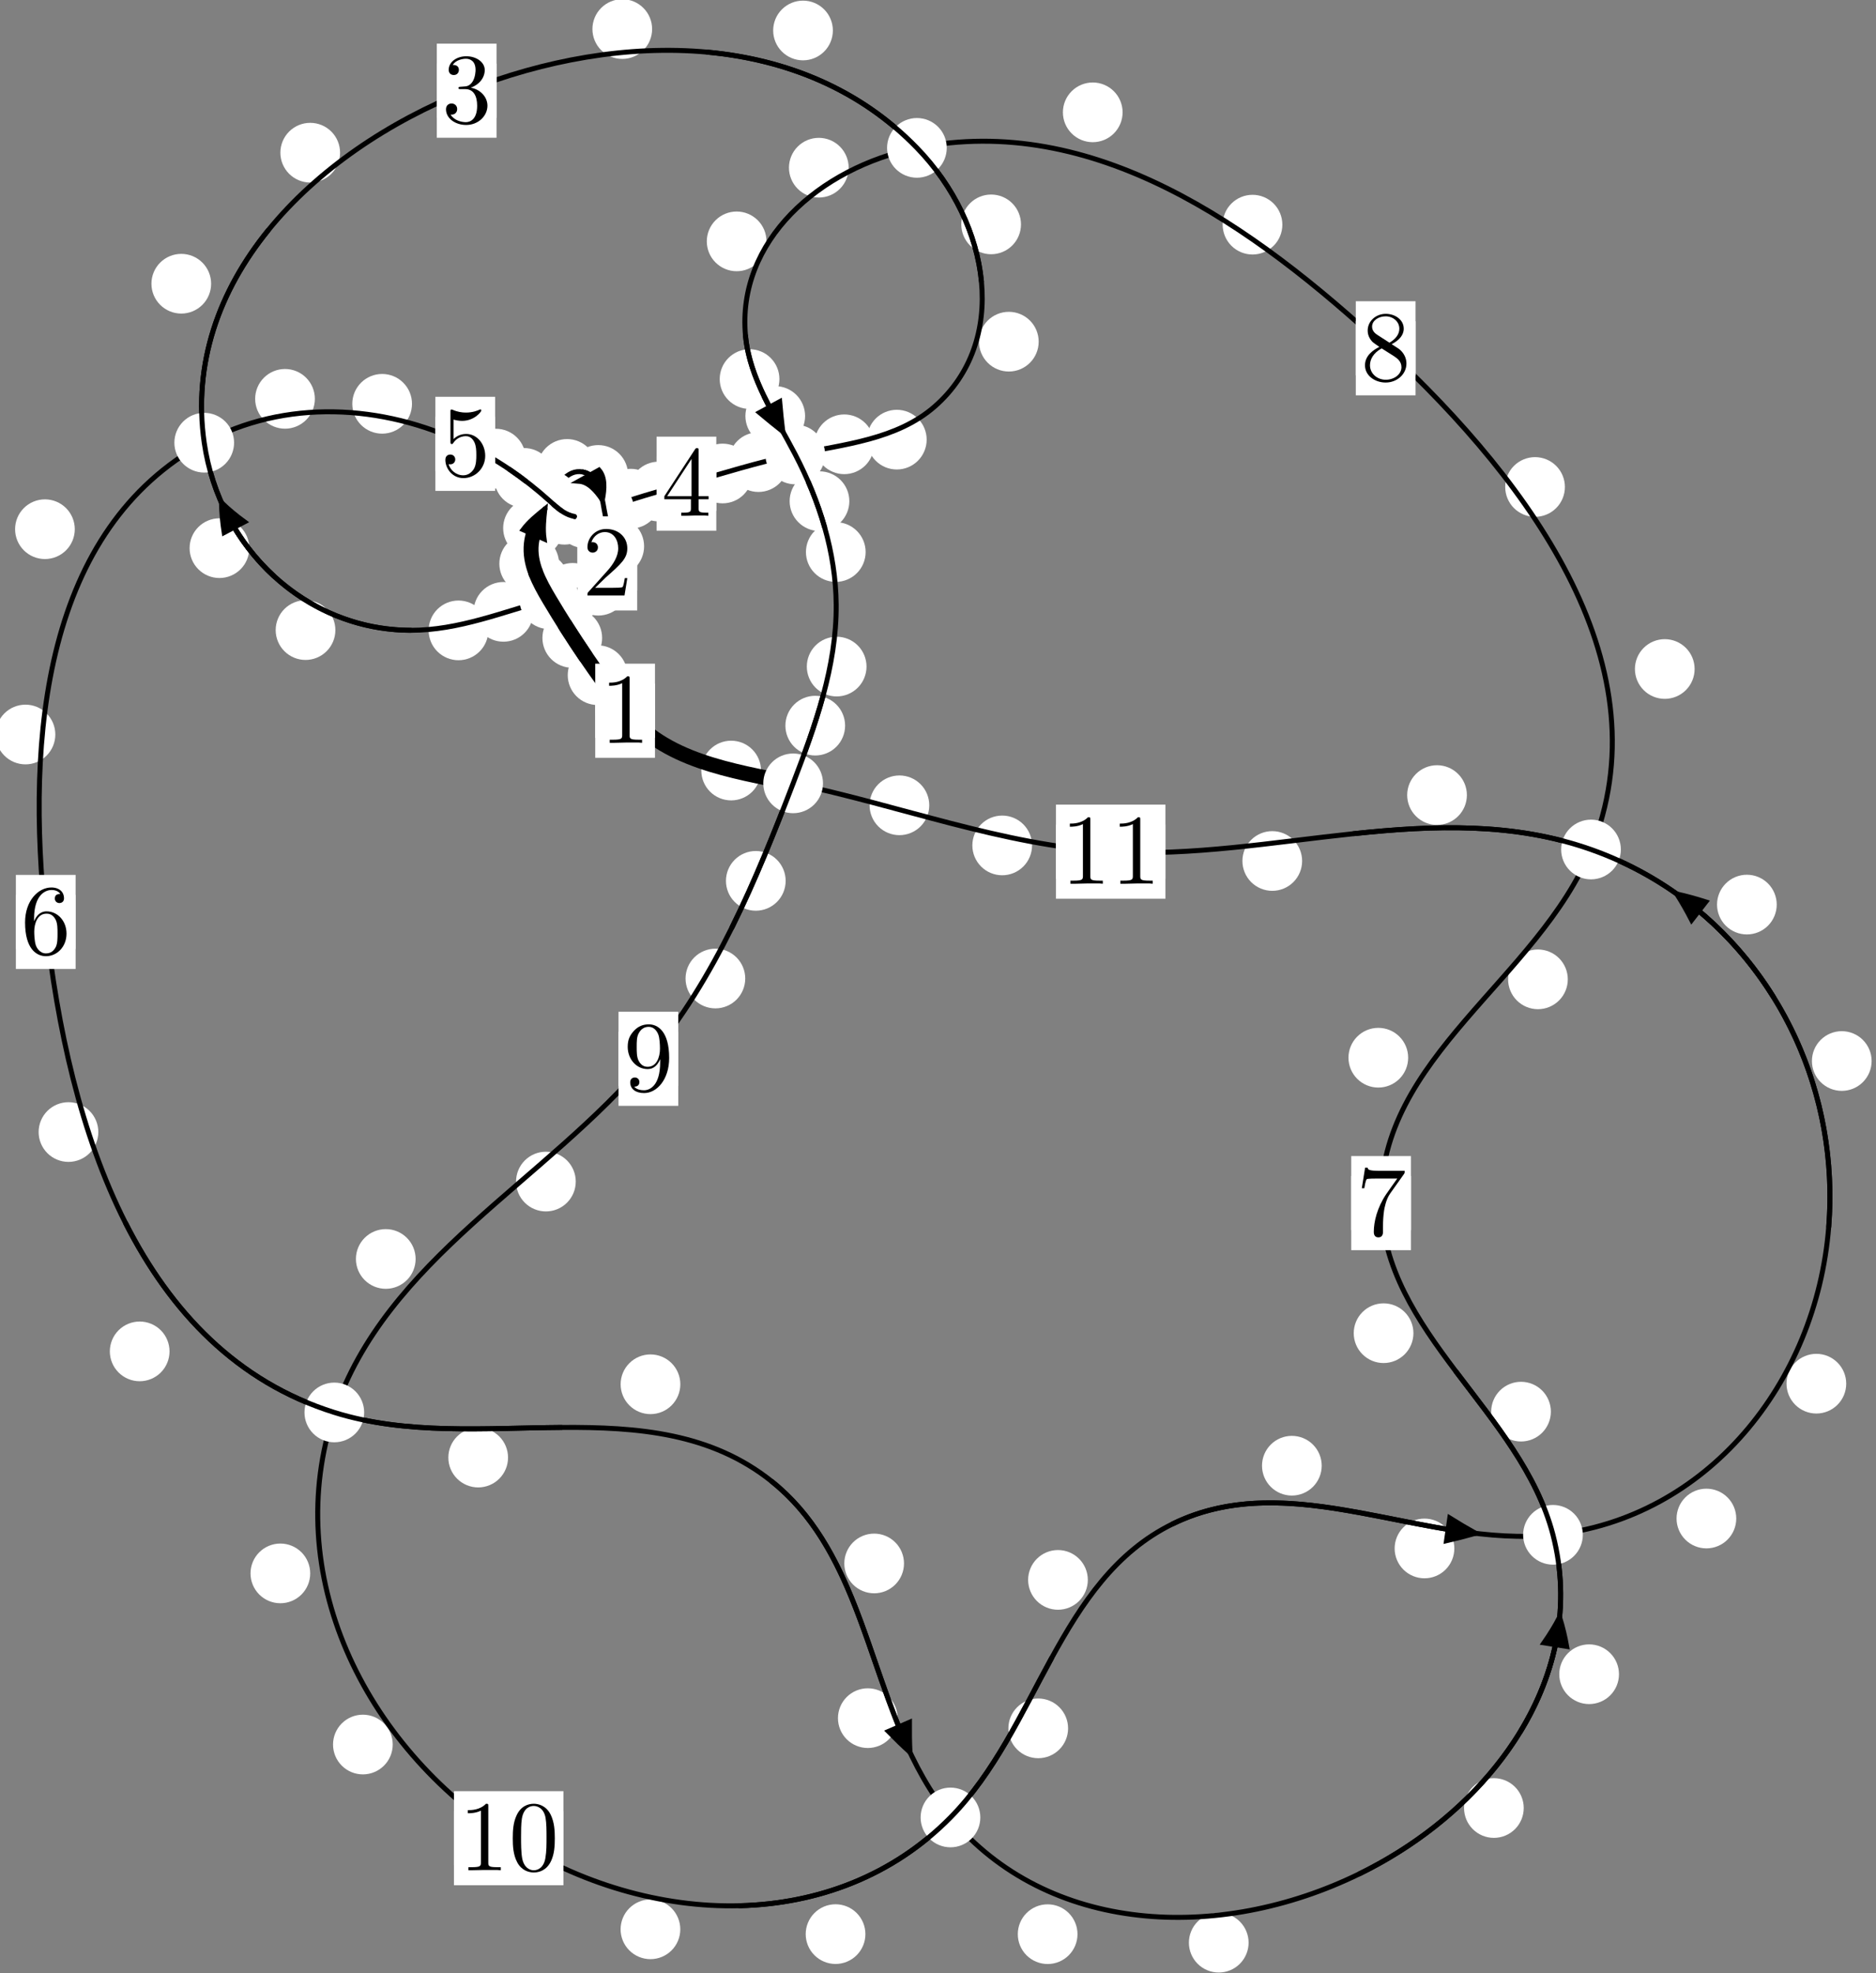 <?xml version="1.0"?>
<!-- Created by MetaPost 1.999 on 2021.07.06:0005 -->
<svg version="1.1" xmlns="http://www.w3.org/2000/svg" xmlns:xlink="http://www.w3.org/1999/xlink" width="187.842" height="197.567" viewBox="0 0 187.842 197.567">
<rect x="0" y="0" width="187.842" height="197.567" fill="#808080" stroke="none"/>
<!-- Original BoundingBox: -55.438110 -137.487930 132.403885 60.078598 -->
  <defs>
    <g transform="scale(0.01,0.01)" id="GLYPHcmr10_48">
      <path style="fill-rule: evenodd;" d="M460 -320C460 -400,455 -480,420 -554C374 -650,292 -666,250 -666C190 -666,117 -640,76 -547C44 -478,39 -400,39 -320C39 -245,43 -155,84 -79C127 2,200 22,249 22C303 22,379 1,423 -94C455 -163,460 -241,460 -320M249 -0C210 -0,151 -25,133 -121C122 -181,122 -273,122 -332C122 -396,122 -462,130 -516C149 -635,224 -644,249 -644C282 -644,348 -626,367 -527C377 -471,377 -395,377 -332C377 -257,377 -189,366 -125C351 -30,294 -0,249 -0"></path>
    </g>
    <g transform="scale(0.01,0.01)" id="GLYPHcmr10_49">
      <path style="fill-rule: evenodd;" d="M294 -640C294 -664,294 -666,271 -666C209 -602,121 -602,89 -602L89 -571C109 -571,168 -571,220 -597L220 -79C220 -43,217 -31,127 -31L95 -31L95 -0L257 -0L130 -3L217 -3L257 -3L297 -3L384 -3L419 -0L419 -31L387 -31C297 -31,294 -42,294 -79"></path>
    </g>
    <g transform="scale(0.01,0.01)" id="GLYPHcmr10_50">
      <path style="fill-rule: evenodd;" d="M127 -77L233 -180C389 -318,449 -372,449 -472C449 -586,359 -666,237 -666C124 -666,50 -574,50 -485C50 -429,100 -429,103 -429C120 -429,155 -441,155 -482C155 -508,137 -534,102 -534C94 -534,92 -534,89 -533C112 -598,166 -635,224 -635C315 -635,358 -554,358 -472C358 -392,308 -313,253 -251L61 -37C50 -26,50 -24,50 -0L421 -0L449 -174L424 -174C419 -144,412 -100,402 -85C395 -77,329 -77,307 -77"></path>
    </g>
    <g transform="scale(0.01,0.01)" id="GLYPHcmr10_51">
      <path style="fill-rule: evenodd;" d="M290 -352C372 -379,430 -449,430 -528C430 -610,342 -666,246 -666C145 -666,69 -606,69 -530C69 -497,91 -478,120 -478C151 -478,171 -500,171 -529C171 -579,124 -579,109 -579C140 -628,206 -641,242 -641C283 -641,338 -619,338 -529C338 -517,336 -459,310 -415C280 -367,246 -364,221 -363C213 -362,189 -360,182 -360C174 -359,167 -358,167 -348C167 -337,174 -337,191 -337L235 -337C317 -337,354 -269,354 -171C354 -35,285 -6,241 -6C198 -6,123 -23,88 -82C123 -77,154 -99,154 -137C154 -173,127 -193,98 -193C74 -193,42 -179,42 -135C42 -44,135 22,244 22C366 22,457 -69,457 -171C457 -253,394 -331,290 -352"></path>
    </g>
    <g transform="scale(0.01,0.01)" id="GLYPHcmr10_52">
      <path style="fill-rule: evenodd;" d="M294 -165L294 -78C294 -42,292 -31,218 -31L197 -31L197 -0L332 -0L238 -3L290 -3L332 -3L374 -3L427 -3L468 -0L468 -31L447 -31C373 -31,371 -42,371 -78L371 -165L471 -165L471 -196L371 -196L371 -651C371 -671,371 -677,355 -677C346 -677,343 -677,335 -665L28 -196L28 -165M300 -196L56 -196L300 -569"></path>
    </g>
    <g transform="scale(0.01,0.01)" id="GLYPHcmr10_53">
      <path style="fill-rule: evenodd;" d="M449 -201C449 -320,367 -420,259 -420C211 -420,168 -404,132 -369L132 -564C152 -558,185 -551,217 -551C340 -551,410 -642,410 -655C410 -661,407 -666,400 -666C399 -666,397 -666,392 -663C372 -654,323 -634,256 -634C216 -634,170 -641,123 -662C115 -665,113 -665,111 -665C101 -665,101 -657,101 -641L101 -345C101 -327,101 -319,115 -319C122 -319,124 -322,128 -328C139 -344,176 -398,257 -398C309 -398,334 -352,342 -334C358 -297,360 -258,360 -208C360 -173,360 -113,336 -71C312 -32,275 -6,229 -6C156 -6,99 -59,82 -118C85 -117,88 -116,99 -116C132 -116,149 -141,149 -165C149 -189,132 -214,99 -214C85 -214,50 -207,50 -161C50 -75,119 22,231 22C347 22,449 -74,449 -201"></path>
    </g>
    <g transform="scale(0.01,0.01)" id="GLYPHcmr10_54">
      <path style="fill-rule: evenodd;" d="M132 -328L132 -352C132 -605,256 -641,307 -641C331 -641,373 -635,395 -601C380 -601,340 -601,340 -556C340 -525,364 -510,386 -510C402 -510,432 -519,432 -558C432 -618,388 -666,305 -666C177 -666,42 -537,42 -316C42 -49,158 22,251 22C362 22,457 -72,457 -204C457 -331,368 -427,257 -427C189 -427,152 -376,132 -328M251 -6C188 -6,158 -66,152 -81C134 -128,134 -208,134 -226C134 -304,166 -404,256 -404C272 -404,318 -404,349 -342C367 -305,367 -254,367 -205C367 -157,367 -107,350 -71C320 -11,274 -6,251 -6"></path>
    </g>
    <g transform="scale(0.01,0.01)" id="GLYPHcmr10_55">
      <path style="fill-rule: evenodd;" d="M476 -609C485 -621,485 -623,485 -644L242 -644C120 -644,118 -657,114 -676L89 -676L56 -470L81 -470C84 -486,93 -549,106 -561C113 -567,191 -567,204 -567L411 -567C400 -551,321 -442,299 -409C209 -274,176 -135,176 -33C176 -23,176 22,222 22C268 22,268 -23,268 -33L268 -84C268 -139,271 -194,279 -248C283 -271,297 -357,341 -419"></path>
    </g>
    <g transform="scale(0.01,0.01)" id="GLYPHcmr10_56">
      <path style="fill-rule: evenodd;" d="M163 -457C117 -487,113 -521,113 -538C113 -599,178 -641,249 -641C322 -641,386 -589,386 -517C386 -460,347 -412,287 -377M309 -362C381 -399,430 -451,430 -517C430 -609,341 -666,250 -666C150 -666,69 -592,69 -499C69 -481,71 -436,113 -389C124 -377,161 -352,186 -335C128 -306,42 -250,42 -151C42 -45,144 22,249 22C362 22,457 -61,457 -168C457 -204,446 -249,408 -291C389 -312,373 -322,309 -362M209 -320L332 -242C360 -223,407 -193,407 -132C407 -58,332 -6,250 -6C164 -6,92 -68,92 -151C92 -209,124 -273,209 -320"></path>
    </g>
    <g transform="scale(0.01,0.01)" id="GLYPHcmr10_57">
      <path style="fill-rule: evenodd;" d="M367 -318L367 -286C367 -52,263 -6,205 -6C188 -6,134 -8,107 -42C151 -42,159 -71,159 -88C159 -119,135 -134,113 -134C97 -134,67 -125,67 -86C67 -19,121 22,206 22C335 22,457 -114,457 -329C457 -598,342 -666,253 -666C198 -666,149 -648,106 -603C65 -558,42 -516,42 -441C42 -316,130 -218,242 -218C303 -218,344 -260,367 -318M243 -241C227 -241,181 -241,150 -304C132 -341,132 -391,132 -440C132 -494,132 -541,153 -578C180 -628,218 -641,253 -641C299 -641,332 -607,349 -562C361 -530,365 -467,365 -421C365 -338,331 -241,243 -241"></path>
    </g>
  </defs>
  <path d="M62.825 67.597C62.825 66.804,62.51 66.044,61.949 65.484C61.389 64.923,60.629 64.608,59.836 64.608C59.043 64.608,58.283 64.923,57.723 65.484C57.162 66.044,56.847 66.804,56.847 67.597C56.847 68.39,57.162 69.15,57.723 69.71C58.283 70.271,59.043 70.586,59.836 70.586C60.629 70.586,61.389 70.271,61.949 69.71C62.51 69.15,62.825 68.39,62.825 67.597Z" style="fill: rgb(100%,100%,100%);stroke: none;"></path>
  <path d="M65.58 71.159C65.58 70.366,65.265 69.606,64.704 69.045C64.144 68.485,63.384 68.17,62.591 68.17C61.798 68.17,61.038 68.485,60.478 69.045C59.917 69.606,59.602 70.366,59.602 71.159C59.602 71.951,59.917 72.711,60.478 73.272C61.038 73.832,61.798 74.147,62.591 74.147C63.384 74.147,64.144 73.832,64.704 73.272C65.265 72.711,65.58 71.951,65.58 71.159Z" style="fill: rgb(100%,100%,100%);stroke: none;"></path>
  <path d="M56.966 58.28C56.966 57.487,56.651 56.727,56.091 56.166C55.53 55.606,54.77 55.291,53.977 55.291C53.185 55.291,52.425 55.606,51.864 56.166C51.304 56.727,50.989 57.487,50.989 58.28C50.989 59.072,51.304 59.833,51.864 60.393C52.425 60.954,53.185 61.268,53.977 61.268C54.77 61.268,55.53 60.954,56.091 60.393C56.651 59.833,56.966 59.072,56.966 58.28Z" style="fill: rgb(100%,100%,100%);stroke: none;"></path>
  <path d="M60.29 63.871C60.29 63.078,59.975 62.318,59.414 61.757C58.854 61.197,58.093 60.882,57.301 60.882C56.508 60.882,55.748 61.197,55.187 61.757C54.627 62.318,54.312 63.078,54.312 63.871C54.312 64.663,54.627 65.423,55.187 65.984C55.748 66.544,56.508 66.859,57.301 66.859C58.093 66.859,58.854 66.544,59.414 65.984C59.975 65.423,60.29 64.663,60.29 63.871Z" style="fill: rgb(100%,100%,100%);stroke: none;"></path>
  <path d="M56.36 52.874C56.36 52.082,56.045 51.322,55.484 50.761C54.924 50.201,54.164 49.886,53.371 49.886C52.578 49.886,51.818 50.201,51.258 50.761C50.697 51.322,50.382 52.082,50.382 52.874C50.382 53.667,50.697 54.427,51.258 54.988C51.818 55.548,52.578 55.863,53.371 55.863C54.164 55.863,54.924 55.548,55.484 54.988C56.045 54.427,56.36 53.667,56.36 52.874Z" style="fill: rgb(100%,100%,100%);stroke: none;"></path>
  <path d="M55.977 56.437C55.977 55.644,55.662 54.884,55.101 54.324C54.541 53.763,53.781 53.448,52.988 53.448C52.195 53.448,51.435 53.763,50.875 54.324C50.314 54.884,49.999 55.644,49.999 56.437C49.999 57.23,50.314 57.99,50.875 58.55C51.435 59.111,52.195 59.426,52.988 59.426C53.781 59.426,54.541 59.111,55.101 58.55C55.662 57.99,55.977 57.23,55.977 56.437Z" style="fill: rgb(100%,100%,100%);stroke: none;"></path>
  <path d="M58.772 48.599C58.772 47.806,58.457 47.046,57.896 46.486C57.336 45.925,56.576 45.61,55.783 45.61C54.99 45.61,54.23 45.925,53.67 46.486C53.109 47.046,52.794 47.806,52.794 48.599C52.794 49.392,53.109 50.152,53.67 50.712C54.23 51.273,54.99 51.588,55.783 51.588C56.576 51.588,57.336 51.273,57.896 50.712C58.457 50.152,58.772 49.392,58.772 48.599Z" style="fill: rgb(100%,100%,100%);stroke: none;"></path>
  <path d="M57.27 51.526C57.27 50.733,56.955 49.973,56.394 49.412C55.834 48.852,55.074 48.537,54.281 48.537C53.488 48.537,52.728 48.852,52.168 49.412C51.607 49.973,51.292 50.733,51.292 51.526C51.292 52.318,51.607 53.079,52.168 53.639C52.728 54.2,53.488 54.515,54.281 54.515C55.074 54.515,55.834 54.2,56.394 53.639C56.955 53.079,57.27 52.318,57.27 51.526Z" style="fill: rgb(100%,100%,100%);stroke: none;"></path>
  <path d="M62.891 47.551C62.891 46.758,62.576 45.998,62.016 45.438C61.455 44.877,60.695 44.562,59.903 44.562C59.11 44.562,58.35 44.877,57.789 45.438C57.229 45.998,56.914 46.758,56.914 47.551C56.914 48.344,57.229 49.104,57.789 49.664C58.35 50.225,59.11 50.54,59.903 50.54C60.695 50.54,61.455 50.225,62.016 49.664C62.576 49.104,62.891 48.344,62.891 47.551Z" style="fill: rgb(100%,100%,100%);stroke: none;"></path>
  <path d="M59.772 46.948C59.772 46.155,59.457 45.395,58.897 44.835C58.336 44.274,57.576 43.959,56.784 43.959C55.991 43.959,55.231 44.274,54.67 44.835C54.11 45.395,53.795 46.155,53.795 46.948C53.795 47.741,54.11 48.501,54.67 49.061C55.231 49.622,55.991 49.937,56.784 49.937C57.576 49.937,58.336 49.622,58.897 49.061C59.457 48.501,59.772 47.741,59.772 46.948Z" style="fill: rgb(100%,100%,100%);stroke: none;"></path>
  <path d="M63.8 52.844C63.8 52.052,63.485 51.292,62.924 50.731C62.364 50.171,61.604 49.856,60.811 49.856C60.018 49.856,59.258 50.171,58.698 50.731C58.137 51.292,57.822 52.052,57.822 52.844C57.822 53.637,58.137 54.397,58.698 54.958C59.258 55.518,60.018 55.833,60.811 55.833C61.604 55.833,62.364 55.518,62.924 54.958C63.485 54.397,63.8 53.637,63.8 52.844Z" style="fill: rgb(100%,100%,100%);stroke: none;"></path>
  <path d="M63.208 49.405C63.208 48.612,62.893 47.852,62.332 47.292C61.772 46.731,61.012 46.416,60.219 46.416C59.426 46.416,58.666 46.731,58.106 47.292C57.545 47.852,57.23 48.612,57.23 49.405C57.23 50.198,57.545 50.958,58.106 51.518C58.666 52.079,59.426 52.394,60.219 52.394C61.012 52.394,61.772 52.079,62.332 51.518C62.893 50.958,63.208 50.198,63.208 49.405Z" style="fill: rgb(100%,100%,100%);stroke: none;"></path>
  <path d="M62.898 58.639C62.898 57.846,62.583 57.086,62.023 56.526C61.462 55.965,60.702 55.65,59.91 55.65C59.117 55.65,58.357 55.965,57.796 56.526C57.236 57.086,56.921 57.846,56.921 58.639C56.921 59.432,57.236 60.192,57.796 60.752C58.357 61.313,59.117 61.628,59.91 61.628C60.702 61.628,61.462 61.313,62.023 60.752C62.583 60.192,62.898 59.432,62.898 58.639Z" style="fill: rgb(100%,100%,100%);stroke: none;"></path>
  <path d="M64.493 54.697C64.493 53.904,64.178 53.144,63.618 52.583C63.057 52.023,62.297 51.708,61.504 51.708C60.712 51.708,59.952 52.023,59.391 52.583C58.831 53.144,58.516 53.904,58.516 54.697C58.516 55.489,58.831 56.25,59.391 56.81C59.952 57.371,60.712 57.686,61.504 57.686C62.297 57.686,63.057 57.371,63.618 56.81C64.178 56.25,64.493 55.489,64.493 54.697Z" style="fill: rgb(100%,100%,100%);stroke: none;"></path>
  <path d="M53.398 61.259C53.398 60.466,53.083 59.706,52.522 59.145C51.962 58.585,51.201 58.27,50.409 58.27C49.616 58.27,48.856 58.585,48.295 59.145C47.735 59.706,47.42 60.466,47.42 61.259C47.42 62.051,47.735 62.812,48.295 63.372C48.856 63.933,49.616 64.247,50.409 64.247C51.201 64.247,51.962 63.933,52.522 63.372C53.083 62.812,53.398 62.051,53.398 61.259Z" style="fill: rgb(100%,100%,100%);stroke: none;"></path>
  <path d="M60.334 59.357C60.334 58.564,60.019 57.804,59.459 57.244C58.898 56.683,58.138 56.368,57.346 56.368C56.553 56.368,55.793 56.683,55.232 57.244C54.672 57.804,54.357 58.564,54.357 59.357C54.357 60.15,54.672 60.91,55.232 61.47C55.793 62.031,56.553 62.346,57.346 62.346C58.138 62.346,58.898 62.031,59.459 61.47C60.019 60.91,60.334 60.15,60.334 59.357Z" style="fill: rgb(100%,100%,100%);stroke: none;"></path>
  <path d="M33.581 63.085C33.581 62.292,33.266 61.532,32.705 60.971C32.145 60.411,31.385 60.096,30.592 60.096C29.799 60.096,29.039 60.411,28.479 60.971C27.918 61.532,27.603 62.292,27.603 63.085C27.603 63.877,27.918 64.638,28.479 65.198C29.039 65.759,29.799 66.073,30.592 66.073C31.385 66.073,32.145 65.759,32.705 65.198C33.266 64.638,33.581 63.877,33.581 63.085Z" style="fill: rgb(100%,100%,100%);stroke: none;"></path>
  <path d="M48.897 63.113C48.897 62.32,48.582 61.56,48.021 61C47.461 60.439,46.7 60.124,45.908 60.124C45.115 60.124,44.355 60.439,43.794 61C43.234 61.56,42.919 62.32,42.919 63.113C42.919 63.906,43.234 64.666,43.794 65.226C44.355 65.787,45.115 66.102,45.908 66.102C46.7 66.102,47.461 65.787,48.021 65.226C48.582 64.666,48.897 63.906,48.897 63.113Z" style="fill: rgb(100%,100%,100%);stroke: none;"></path>
  <path d="M21.14 28.406C21.14 27.613,20.825 26.853,20.265 26.293C19.704 25.732,18.944 25.417,18.151 25.417C17.359 25.417,16.598 25.732,16.038 26.293C15.477 26.853,15.163 27.613,15.163 28.406C15.163 29.199,15.477 29.959,16.038 30.519C16.598 31.08,17.359 31.395,18.151 31.395C18.944 31.395,19.704 31.08,20.265 30.519C20.825 29.959,21.14 29.199,21.14 28.406Z" style="fill: rgb(100%,100%,100%);stroke: none;"></path>
  <path d="M24.962 54.881C24.962 54.088,24.647 53.328,24.086 52.768C23.526 52.207,22.766 51.892,21.973 51.892C21.18 51.892,20.42 52.207,19.86 52.768C19.299 53.328,18.984 54.088,18.984 54.881C18.984 55.674,19.299 56.434,19.86 56.994C20.42 57.555,21.18 57.87,21.973 57.87C22.766 57.87,23.526 57.555,24.086 56.994C24.647 56.434,24.962 55.674,24.962 54.881Z" style="fill: rgb(100%,100%,100%);stroke: none;"></path>
  <path d="M65.296 2.91C65.296 2.117,64.981 1.357,64.421 0.797C63.86 0.236,63.1 -0.079,62.307 -0.079C61.515 -0.079,60.755 0.236,60.194 0.797C59.634 1.357,59.319 2.117,59.319 2.91C59.319 3.703,59.634 4.463,60.194 5.023C60.755 5.584,61.515 5.899,62.307 5.899C63.1 5.899,63.86 5.584,64.421 5.023C64.981 4.463,65.296 3.703,65.296 2.91Z" style="fill: rgb(100%,100%,100%);stroke: none;"></path>
  <path d="M34.051 15.287C34.051 14.494,33.737 13.734,33.176 13.173C32.616 12.613,31.855 12.298,31.063 12.298C30.27 12.298,29.51 12.613,28.949 13.173C28.389 13.734,28.074 14.494,28.074 15.287C28.074 16.079,28.389 16.839,28.949 17.4C29.51 17.96,30.27 18.275,31.063 18.275C31.855 18.275,32.616 17.96,33.176 17.4C33.737 16.839,34.051 16.079,34.051 15.287Z" style="fill: rgb(100%,100%,100%);stroke: none;"></path>
  <path d="M102.231 22.465C102.231 21.673,101.916 20.912,101.355 20.352C100.795 19.791,100.035 19.477,99.242 19.477C98.449 19.477,97.689 19.791,97.129 20.352C96.568 20.912,96.253 21.673,96.253 22.465C96.253 23.258,96.568 24.018,97.129 24.579C97.689 25.139,98.449 25.454,99.242 25.454C100.035 25.454,100.795 25.139,101.355 24.579C101.916 24.018,102.231 23.258,102.231 22.465Z" style="fill: rgb(100%,100%,100%);stroke: none;"></path>
  <path d="M83.394 3.052C83.394 2.259,83.08 1.499,82.519 0.939C81.959 0.378,81.198 0.063,80.406 0.063C79.613 0.063,78.853 0.378,78.292 0.939C77.732 1.499,77.417 2.259,77.417 3.052C77.417 3.845,77.732 4.605,78.292 5.165C78.853 5.726,79.613 6.041,80.406 6.041C81.198 6.041,81.959 5.726,82.519 5.165C83.08 4.605,83.394 3.845,83.394 3.052Z" style="fill: rgb(100%,100%,100%);stroke: none;"></path>
  <path d="M92.786 44.016C92.786 43.224,92.471 42.464,91.91 41.903C91.35 41.343,90.59 41.028,89.797 41.028C89.004 41.028,88.244 41.343,87.684 41.903C87.123 42.464,86.808 43.224,86.808 44.016C86.808 44.809,87.123 45.569,87.684 46.13C88.244 46.69,89.004 47.005,89.797 47.005C90.59 47.005,91.35 46.69,91.91 46.13C92.471 45.569,92.786 44.809,92.786 44.016Z" style="fill: rgb(100%,100%,100%);stroke: none;"></path>
  <path d="M104.002 34.208C104.002 33.415,103.687 32.655,103.127 32.095C102.566 31.534,101.806 31.219,101.014 31.219C100.221 31.219,99.461 31.534,98.9 32.095C98.34 32.655,98.025 33.415,98.025 34.208C98.025 35.001,98.34 35.761,98.9 36.321C99.461 36.882,100.221 37.197,101.014 37.197C101.806 37.197,102.566 36.882,103.127 36.321C103.687 35.761,104.002 35.001,104.002 34.208Z" style="fill: rgb(100%,100%,100%);stroke: none;"></path>
  <path d="M78.931 46.266C78.931 45.473,78.616 44.713,78.056 44.152C77.495 43.592,76.735 43.277,75.942 43.277C75.15 43.277,74.389 43.592,73.829 44.152C73.269 44.713,72.954 45.473,72.954 46.266C72.954 47.058,73.269 47.819,73.829 48.379C74.389 48.94,75.15 49.254,75.942 49.254C76.735 49.254,77.495 48.94,78.056 48.379C78.616 47.819,78.931 47.058,78.931 46.266Z" style="fill: rgb(100%,100%,100%);stroke: none;"></path>
  <path d="M87.523 44.482C87.523 43.69,87.208 42.93,86.648 42.369C86.087 41.809,85.327 41.494,84.534 41.494C83.742 41.494,82.982 41.809,82.421 42.369C81.861 42.93,81.546 43.69,81.546 44.482C81.546 45.275,81.861 46.035,82.421 46.596C82.982 47.156,83.742 47.471,84.534 47.471C85.327 47.471,86.087 47.156,86.648 46.596C87.208 46.035,87.523 45.275,87.523 44.482Z" style="fill: rgb(100%,100%,100%);stroke: none;"></path>
  <path d="M68.948 49.211C68.948 48.418,68.633 47.658,68.073 47.097C67.513 46.537,66.752 46.222,65.96 46.222C65.167 46.222,64.407 46.537,63.846 47.097C63.286 47.658,62.971 48.418,62.971 49.211C62.971 50.003,63.286 50.764,63.846 51.324C64.407 51.885,65.167 52.199,65.96 52.199C66.752 52.199,67.513 51.885,68.073 51.324C68.633 50.764,68.948 50.003,68.948 49.211Z" style="fill: rgb(100%,100%,100%);stroke: none;"></path>
  <path d="M75.341 47.405C75.341 46.613,75.026 45.852,74.465 45.292C73.905 44.732,73.145 44.417,72.352 44.417C71.559 44.417,70.799 44.732,70.239 45.292C69.678 45.852,69.363 46.613,69.363 47.405C69.363 48.198,69.678 48.958,70.239 49.519C70.799 50.079,71.559 50.394,72.352 50.394C73.145 50.394,73.905 50.079,74.465 49.519C75.026 48.958,75.341 48.198,75.341 47.405Z" style="fill: rgb(100%,100%,100%);stroke: none;"></path>
  <path d="M62.53 51.434C62.53 50.641,62.215 49.881,61.654 49.32C61.094 48.76,60.334 48.445,59.541 48.445C58.748 48.445,57.988 48.76,57.428 49.32C56.867 49.881,56.552 50.641,56.552 51.434C56.552 52.226,56.867 52.987,57.428 53.547C57.988 54.107,58.748 54.422,59.541 54.422C60.334 54.422,61.094 54.107,61.654 53.547C62.215 52.987,62.53 52.226,62.53 51.434Z" style="fill: rgb(100%,100%,100%);stroke: none;"></path>
  <path d="M66.149 49.928C66.149 49.135,65.835 48.375,65.274 47.815C64.714 47.254,63.953 46.939,63.161 46.939C62.368 46.939,61.608 47.254,61.047 47.815C60.487 48.375,60.172 49.135,60.172 49.928C60.172 50.721,60.487 51.481,61.047 52.041C61.608 52.602,62.368 52.917,63.161 52.917C63.953 52.917,64.714 52.602,65.274 52.041C65.835 51.481,66.149 50.721,66.149 49.928Z" style="fill: rgb(100%,100%,100%);stroke: none;"></path>
  <path d="M59.513 51.535C59.513 50.742,59.198 49.982,58.637 49.421C58.077 48.861,57.317 48.546,56.524 48.546C55.731 48.546,54.971 48.861,54.411 49.421C53.85 49.982,53.535 50.742,53.535 51.535C53.535 52.327,53.85 53.088,54.411 53.648C54.971 54.209,55.731 54.524,56.524 54.524C57.317 54.524,58.077 54.209,58.637 53.648C59.198 53.088,59.513 52.327,59.513 51.535Z" style="fill: rgb(100%,100%,100%);stroke: none;"></path>
  <path d="M61.542 51.885C61.542 51.092,61.227 50.332,60.666 49.772C60.106 49.211,59.346 48.896,58.553 48.896C57.76 48.896,57 49.211,56.44 49.772C55.879 50.332,55.564 51.092,55.564 51.885C55.564 52.678,55.879 53.438,56.44 53.998C57 54.559,57.76 54.874,58.553 54.874C59.346 54.874,60.106 54.559,60.666 53.998C61.227 53.438,61.542 52.678,61.542 51.885Z" style="fill: rgb(100%,100%,100%);stroke: none;"></path>
  <path d="M55.463 47.845C55.463 47.053,55.148 46.292,54.587 45.732C54.027 45.172,53.266 44.857,52.474 44.857C51.681 44.857,50.921 45.172,50.36 45.732C49.8 46.292,49.485 47.053,49.485 47.845C49.485 48.638,49.8 49.398,50.36 49.959C50.921 50.519,51.681 50.834,52.474 50.834C53.266 50.834,54.027 50.519,54.587 49.959C55.148 49.398,55.463 48.638,55.463 47.845Z" style="fill: rgb(100%,100%,100%);stroke: none;"></path>
  <path d="M58.743 50.805C58.743 50.013,58.428 49.253,57.867 48.692C57.307 48.132,56.547 47.817,55.754 47.817C54.961 47.817,54.201 48.132,53.641 48.692C53.08 49.253,52.765 50.013,52.765 50.805C52.765 51.598,53.08 52.358,53.641 52.919C54.201 53.479,54.961 53.794,55.754 53.794C56.547 53.794,57.307 53.479,57.867 52.919C58.428 52.358,58.743 51.598,58.743 50.805Z" style="fill: rgb(100%,100%,100%);stroke: none;"></path>
  <path d="M41.253 40.429C41.253 39.636,40.938 38.876,40.377 38.316C39.817 37.755,39.057 37.44,38.264 37.44C37.471 37.44,36.711 37.755,36.151 38.316C35.59 38.876,35.275 39.636,35.275 40.429C35.275 41.222,35.59 41.982,36.151 42.542C36.711 43.103,37.471 43.418,38.264 43.418C39.057 43.418,39.817 43.103,40.377 42.542C40.938 41.982,41.253 41.222,41.253 40.429Z" style="fill: rgb(100%,100%,100%);stroke: none;"></path>
  <path d="M52.639 45.915C52.639 45.123,52.324 44.363,51.763 43.802C51.203 43.242,50.443 42.927,49.65 42.927C48.857 42.927,48.097 43.242,47.537 43.802C46.976 44.363,46.661 45.123,46.661 45.915C46.661 46.708,46.976 47.468,47.537 48.029C48.097 48.589,48.857 48.904,49.65 48.904C50.443 48.904,51.203 48.589,51.763 48.029C52.324 47.468,52.639 46.708,52.639 45.915Z" style="fill: rgb(100%,100%,100%);stroke: none;"></path>
  <path d="M7.488 52.983C7.488 52.191,7.173 51.43,6.613 50.87C6.052 50.309,5.292 49.995,4.499 49.995C3.707 49.995,2.946 50.309,2.386 50.87C1.825 51.43,1.511 52.191,1.511 52.983C1.511 53.776,1.825 54.536,2.386 55.097C2.946 55.657,3.707 55.972,4.499 55.972C5.292 55.972,6.052 55.657,6.613 55.097C7.173 54.536,7.488 53.776,7.488 52.983Z" style="fill: rgb(100%,100%,100%);stroke: none;"></path>
  <path d="M31.527 39.932C31.527 39.139,31.212 38.379,30.651 37.818C30.091 37.258,29.331 36.943,28.538 36.943C27.745 36.943,26.985 37.258,26.425 37.818C25.864 38.379,25.549 39.139,25.549 39.932C25.549 40.724,25.864 41.484,26.425 42.045C26.985 42.605,27.745 42.92,28.538 42.92C29.331 42.92,30.091 42.605,30.651 42.045C31.212 41.484,31.527 40.724,31.527 39.932Z" style="fill: rgb(100%,100%,100%);stroke: none;"></path>
  <path d="M9.845 113.34C9.845 112.547,9.53 111.787,8.97 111.226C8.409 110.666,7.649 110.351,6.856 110.351C6.064 110.351,5.304 110.666,4.743 111.226C4.183 111.787,3.868 112.547,3.868 113.34C3.868 114.132,4.183 114.892,4.743 115.453C5.304 116.013,6.064 116.328,6.856 116.328C7.649 116.328,8.409 116.013,8.97 115.453C9.53 114.892,9.845 114.132,9.845 113.34Z" style="fill: rgb(100%,100%,100%);stroke: none;"></path>
  <path d="M5.539 73.539C5.539 72.746,5.224 71.986,4.664 71.426C4.103 70.865,3.343 70.55,2.551 70.55C1.758 70.55,0.998 70.865,0.437 71.426C-0.123 71.986,-0.438 72.746,-0.438 73.539C-0.438 74.332,-0.123 75.092,0.437 75.652C0.998 76.213,1.758 76.528,2.551 76.528C3.343 76.528,4.103 76.213,4.664 75.652C5.224 75.092,5.539 74.332,5.539 73.539Z" style="fill: rgb(100%,100%,100%);stroke: none;"></path>
  <path d="M50.87 145.931C50.87 145.138,50.555 144.378,49.994 143.817C49.434 143.257,48.674 142.942,47.881 142.942C47.088 142.942,46.328 143.257,45.768 143.817C45.207 144.378,44.892 145.138,44.892 145.931C44.892 146.723,45.207 147.483,45.768 148.044C46.328 148.604,47.088 148.919,47.881 148.919C48.674 148.919,49.434 148.604,49.994 148.044C50.555 147.483,50.87 146.723,50.87 145.931Z" style="fill: rgb(100%,100%,100%);stroke: none;"></path>
  <path d="M16.975 135.3C16.975 134.507,16.66 133.747,16.1 133.186C15.54 132.626,14.779 132.311,13.987 132.311C13.194 132.311,12.434 132.626,11.873 133.186C11.313 133.747,10.998 134.507,10.998 135.3C10.998 136.092,11.313 136.852,11.873 137.413C12.434 137.973,13.194 138.288,13.987 138.288C14.779 138.288,15.54 137.973,16.1 137.413C16.66 136.852,16.975 136.092,16.975 135.3Z" style="fill: rgb(100%,100%,100%);stroke: none;"></path>
  <path d="M90.517 156.532C90.517 155.739,90.202 154.979,89.642 154.418C89.081 153.858,88.321 153.543,87.529 153.543C86.736 153.543,85.976 153.858,85.415 154.418C84.855 154.979,84.54 155.739,84.54 156.532C84.54 157.324,84.855 158.084,85.415 158.645C85.976 159.205,86.736 159.52,87.529 159.52C88.321 159.52,89.081 159.205,89.642 158.645C90.202 158.084,90.517 157.324,90.517 156.532Z" style="fill: rgb(100%,100%,100%);stroke: none;"></path>
  <path d="M68.121 138.592C68.121 137.799,67.806 137.039,67.245 136.479C66.685 135.918,65.925 135.603,65.132 135.603C64.339 135.603,63.579 135.918,63.019 136.479C62.458 137.039,62.143 137.799,62.143 138.592C62.143 139.385,62.458 140.145,63.019 140.705C63.579 141.266,64.339 141.581,65.132 141.581C65.925 141.581,66.685 141.266,67.245 140.705C67.806 140.145,68.121 139.385,68.121 138.592Z" style="fill: rgb(100%,100%,100%);stroke: none;"></path>
  <path d="M107.888 193.648C107.888 192.855,107.573 192.095,107.013 191.534C106.452 190.974,105.692 190.659,104.899 190.659C104.107 190.659,103.346 190.974,102.786 191.534C102.225 192.095,101.911 192.855,101.911 193.648C101.911 194.44,102.225 195.2,102.786 195.761C103.346 196.321,104.107 196.636,104.899 196.636C105.692 196.636,106.452 196.321,107.013 195.761C107.573 195.2,107.888 194.44,107.888 193.648Z" style="fill: rgb(100%,100%,100%);stroke: none;"></path>
  <path d="M89.881 172.02C89.881 171.227,89.566 170.467,89.006 169.906C88.446 169.346,87.685 169.031,86.893 169.031C86.1 169.031,85.34 169.346,84.779 169.906C84.219 170.467,83.904 171.227,83.904 172.02C83.904 172.812,84.219 173.572,84.779 174.133C85.34 174.693,86.1 175.008,86.893 175.008C87.685 175.008,88.446 174.693,89.006 174.133C89.566 173.572,89.881 172.812,89.881 172.02Z" style="fill: rgb(100%,100%,100%);stroke: none;"></path>
  <path d="M152.57 181.017C152.57 180.224,152.255 179.464,151.695 178.904C151.134 178.343,150.374 178.028,149.581 178.028C148.789 178.028,148.029 178.343,147.468 178.904C146.908 179.464,146.593 180.224,146.593 181.017C146.593 181.81,146.908 182.57,147.468 183.13C148.029 183.691,148.789 184.006,149.581 184.006C150.374 184.006,151.134 183.691,151.695 183.13C152.255 182.57,152.57 181.81,152.57 181.017Z" style="fill: rgb(100%,100%,100%);stroke: none;"></path>
  <path d="M125.021 194.499C125.021 193.706,124.706 192.946,124.145 192.386C123.585 191.825,122.825 191.51,122.032 191.51C121.239 191.51,120.479 191.825,119.919 192.386C119.358 192.946,119.043 193.706,119.043 194.499C119.043 195.292,119.358 196.052,119.919 196.613C120.479 197.173,121.239 197.488,122.032 197.488C122.825 197.488,123.585 197.173,124.145 196.613C124.706 196.052,125.021 195.292,125.021 194.499Z" style="fill: rgb(100%,100%,100%);stroke: none;"></path>
  <path d="M155.288 141.333C155.288 140.54,154.973 139.78,154.412 139.219C153.852 138.659,153.092 138.344,152.299 138.344C151.506 138.344,150.746 138.659,150.186 139.219C149.625 139.78,149.31 140.54,149.31 141.333C149.31 142.125,149.625 142.885,150.186 143.446C150.746 144.006,151.506 144.321,152.299 144.321C153.092 144.321,153.852 144.006,154.412 143.446C154.973 142.885,155.288 142.125,155.288 141.333Z" style="fill: rgb(100%,100%,100%);stroke: none;"></path>
  <path d="M162.107 167.622C162.107 166.829,161.792 166.069,161.232 165.509C160.671 164.948,159.911 164.633,159.118 164.633C158.326 164.633,157.565 164.948,157.005 165.509C156.444 166.069,156.129 166.829,156.129 167.622C156.129 168.415,156.444 169.175,157.005 169.735C157.565 170.296,158.326 170.611,159.118 170.611C159.911 170.611,160.671 170.296,161.232 169.735C161.792 169.175,162.107 168.415,162.107 167.622Z" style="fill: rgb(100%,100%,100%);stroke: none;"></path>
  <path d="M140.998 105.897C140.998 105.105,140.684 104.344,140.123 103.784C139.563 103.223,138.802 102.908,138.01 102.908C137.217 102.908,136.457 103.223,135.896 103.784C135.336 104.344,135.021 105.105,135.021 105.897C135.021 106.69,135.336 107.45,135.896 108.011C136.457 108.571,137.217 108.886,138.01 108.886C138.802 108.886,139.563 108.571,140.123 108.011C140.684 107.45,140.998 106.69,140.998 105.897Z" style="fill: rgb(100%,100%,100%);stroke: none;"></path>
  <path d="M141.525 133.478C141.525 132.685,141.21 131.925,140.65 131.365C140.089 130.804,139.329 130.489,138.537 130.489C137.744 130.489,136.984 130.804,136.423 131.365C135.863 131.925,135.548 132.685,135.548 133.478C135.548 134.271,135.863 135.031,136.423 135.591C136.984 136.152,137.744 136.467,138.537 136.467C139.329 136.467,140.089 136.152,140.65 135.591C141.21 135.031,141.525 134.271,141.525 133.478Z" style="fill: rgb(100%,100%,100%);stroke: none;"></path>
  <path d="M169.681 66.981C169.681 66.188,169.366 65.428,168.805 64.867C168.245 64.307,167.485 63.992,166.692 63.992C165.899 63.992,165.139 64.307,164.579 64.867C164.018 65.428,163.703 66.188,163.703 66.981C163.703 67.773,164.018 68.533,164.579 69.094C165.139 69.654,165.899 69.969,166.692 69.969C167.485 69.969,168.245 69.654,168.805 69.094C169.366 68.533,169.681 67.773,169.681 66.981Z" style="fill: rgb(100%,100%,100%);stroke: none;"></path>
  <path d="M156.982 98.051C156.982 97.258,156.667 96.498,156.106 95.937C155.546 95.377,154.786 95.062,153.993 95.062C153.2 95.062,152.44 95.377,151.88 95.937C151.319 96.498,151.004 97.258,151.004 98.051C151.004 98.843,151.319 99.603,151.88 100.164C152.44 100.724,153.2 101.039,153.993 101.039C154.786 101.039,155.546 100.724,156.106 100.164C156.667 99.603,156.982 98.843,156.982 98.051Z" style="fill: rgb(100%,100%,100%);stroke: none;"></path>
  <path d="M128.401 22.493C128.401 21.7,128.087 20.94,127.526 20.379C126.966 19.819,126.205 19.504,125.413 19.504C124.62 19.504,123.86 19.819,123.299 20.379C122.739 20.94,122.424 21.7,122.424 22.493C122.424 23.285,122.739 24.046,123.299 24.606C123.86 25.166,124.62 25.481,125.413 25.481C126.205 25.481,126.966 25.166,127.526 24.606C128.087 24.046,128.401 23.285,128.401 22.493Z" style="fill: rgb(100%,100%,100%);stroke: none;"></path>
  <path d="M156.692 48.756C156.692 47.963,156.377 47.203,155.817 46.643C155.256 46.082,154.496 45.767,153.703 45.767C152.911 45.767,152.151 46.082,151.59 46.643C151.03 47.203,150.715 47.963,150.715 48.756C150.715 49.549,151.03 50.309,151.59 50.869C152.151 51.43,152.911 51.745,153.703 51.745C154.496 51.745,155.256 51.43,155.817 50.869C156.377 50.309,156.692 49.549,156.692 48.756Z" style="fill: rgb(100%,100%,100%);stroke: none;"></path>
  <path d="M84.976 16.79C84.976 15.997,84.661 15.237,84.1 14.676C83.54 14.116,82.78 13.801,81.987 13.801C81.194 13.801,80.434 14.116,79.874 14.676C79.313 15.237,78.998 15.997,78.998 16.79C78.998 17.582,79.313 18.342,79.874 18.903C80.434 19.463,81.194 19.778,81.987 19.778C82.78 19.778,83.54 19.463,84.1 18.903C84.661 18.342,84.976 17.582,84.976 16.79Z" style="fill: rgb(100%,100%,100%);stroke: none;"></path>
  <path d="M112.405 11.247C112.405 10.455,112.09 9.695,111.529 9.134C110.969 8.574,110.209 8.259,109.416 8.259C108.623 8.259,107.863 8.574,107.303 9.134C106.742 9.695,106.427 10.455,106.427 11.247C106.427 12.04,106.742 12.8,107.303 13.361C107.863 13.921,108.623 14.236,109.416 14.236C110.209 14.236,110.969 13.921,111.529 13.361C112.09 12.8,112.405 12.04,112.405 11.247Z" style="fill: rgb(100%,100%,100%);stroke: none;"></path>
  <path d="M78.042 37.952C78.042 37.159,77.727 36.399,77.166 35.839C76.606 35.278,75.846 34.963,75.053 34.963C74.26 34.963,73.5 35.278,72.94 35.839C72.379 36.399,72.064 37.159,72.064 37.952C72.064 38.745,72.379 39.505,72.94 40.065C73.5 40.626,74.26 40.941,75.053 40.941C75.846 40.941,76.606 40.626,77.166 40.065C77.727 39.505,78.042 38.745,78.042 37.952Z" style="fill: rgb(100%,100%,100%);stroke: none;"></path>
  <path d="M76.748 24.166C76.748 23.373,76.433 22.613,75.873 22.053C75.312 21.492,74.552 21.177,73.76 21.177C72.967 21.177,72.207 21.492,71.646 22.053C71.086 22.613,70.771 23.373,70.771 24.166C70.771 24.959,71.086 25.719,71.646 26.279C72.207 26.84,72.967 27.155,73.76 27.155C74.552 27.155,75.312 26.84,75.873 26.279C76.433 25.719,76.748 24.959,76.748 24.166Z" style="fill: rgb(100%,100%,100%);stroke: none;"></path>
  <path d="M85.043 50.176C85.043 49.383,84.728 48.623,84.167 48.063C83.607 47.502,82.847 47.187,82.054 47.187C81.261 47.187,80.501 47.502,79.941 48.063C79.38 48.623,79.065 49.383,79.065 50.176C79.065 50.969,79.38 51.729,79.941 52.289C80.501 52.85,81.261 53.165,82.054 53.165C82.847 53.165,83.607 52.85,84.167 52.289C84.728 51.729,85.043 50.969,85.043 50.176Z" style="fill: rgb(100%,100%,100%);stroke: none;"></path>
  <path d="M80.613 41.649C80.613 40.856,80.298 40.096,79.738 39.536C79.177 38.975,78.417 38.66,77.624 38.66C76.832 38.66,76.072 38.975,75.511 39.536C74.951 40.096,74.636 40.856,74.636 41.649C74.636 42.442,74.951 43.202,75.511 43.762C76.072 44.323,76.832 44.638,77.624 44.638C78.417 44.638,79.177 44.323,79.738 43.762C80.298 43.202,80.613 42.442,80.613 41.649Z" style="fill: rgb(100%,100%,100%);stroke: none;"></path>
  <path d="M86.764 66.737C86.764 65.945,86.449 65.184,85.888 64.624C85.328 64.063,84.567 63.749,83.775 63.749C82.982 63.749,82.222 64.063,81.661 64.624C81.101 65.184,80.786 65.945,80.786 66.737C80.786 67.53,81.101 68.29,81.661 68.851C82.222 69.411,82.982 69.726,83.775 69.726C84.567 69.726,85.328 69.411,85.888 68.851C86.449 68.29,86.764 67.53,86.764 66.737Z" style="fill: rgb(100%,100%,100%);stroke: none;"></path>
  <path d="M86.675 55.269C86.675 54.476,86.36 53.716,85.799 53.156C85.239 52.595,84.479 52.28,83.686 52.28C82.893 52.28,82.133 52.595,81.573 53.156C81.012 53.716,80.697 54.476,80.697 55.269C80.697 56.062,81.012 56.822,81.573 57.382C82.133 57.943,82.893 58.258,83.686 58.258C84.479 58.258,85.239 57.943,85.799 57.382C86.36 56.822,86.675 56.062,86.675 55.269Z" style="fill: rgb(100%,100%,100%);stroke: none;"></path>
  <path d="M78.667 88.191C78.667 87.398,78.352 86.638,77.791 86.078C77.231 85.517,76.471 85.202,75.678 85.202C74.885 85.202,74.125 85.517,73.565 86.078C73.004 86.638,72.689 87.398,72.689 88.191C72.689 88.984,73.004 89.744,73.565 90.304C74.125 90.865,74.885 91.18,75.678 91.18C76.471 91.18,77.231 90.865,77.791 90.304C78.352 89.744,78.667 88.984,78.667 88.191Z" style="fill: rgb(100%,100%,100%);stroke: none;"></path>
  <path d="M84.619 72.651C84.619 71.858,84.304 71.098,83.743 70.537C83.183 69.977,82.423 69.662,81.63 69.662C80.837 69.662,80.077 69.977,79.517 70.537C78.956 71.098,78.641 71.858,78.641 72.651C78.641 73.443,78.956 74.204,79.517 74.764C80.077 75.324,80.837 75.639,81.63 75.639C82.423 75.639,83.183 75.324,83.743 74.764C84.304 74.204,84.619 73.443,84.619 72.651Z" style="fill: rgb(100%,100%,100%);stroke: none;"></path>
  <path d="M57.65 118.298C57.65 117.506,57.335 116.745,56.774 116.185C56.214 115.624,55.453 115.309,54.661 115.309C53.868 115.309,53.108 115.624,52.547 116.185C51.987 116.745,51.672 117.506,51.672 118.298C51.672 119.091,51.987 119.851,52.547 120.412C53.108 120.972,53.868 121.287,54.661 121.287C55.453 121.287,56.214 120.972,56.774 120.412C57.335 119.851,57.65 119.091,57.65 118.298Z" style="fill: rgb(100%,100%,100%);stroke: none;"></path>
  <path d="M74.62 97.969C74.62 97.177,74.305 96.417,73.745 95.856C73.184 95.296,72.424 94.981,71.632 94.981C70.839 94.981,70.079 95.296,69.518 95.856C68.958 96.417,68.643 97.177,68.643 97.969C68.643 98.762,68.958 99.522,69.518 100.083C70.079 100.643,70.839 100.958,71.632 100.958C72.424 100.958,73.184 100.643,73.745 100.083C74.305 99.522,74.62 98.762,74.62 97.969Z" style="fill: rgb(100%,100%,100%);stroke: none;"></path>
  <path d="M31.061 157.528C31.061 156.735,30.747 155.975,30.186 155.414C29.626 154.854,28.865 154.539,28.073 154.539C27.28 154.539,26.52 154.854,25.959 155.414C25.399 155.975,25.084 156.735,25.084 157.528C25.084 158.32,25.399 159.08,25.959 159.641C26.52 160.201,27.28 160.516,28.073 160.516C28.865 160.516,29.626 160.201,30.186 159.641C30.747 159.08,31.061 158.32,31.061 157.528Z" style="fill: rgb(100%,100%,100%);stroke: none;"></path>
  <path d="M41.616 126.046C41.616 125.253,41.301 124.493,40.74 123.933C40.18 123.372,39.42 123.057,38.627 123.057C37.834 123.057,37.074 123.372,36.514 123.933C35.953 124.493,35.638 125.253,35.638 126.046C35.638 126.839,35.953 127.599,36.514 128.159C37.074 128.72,37.834 129.035,38.627 129.035C39.42 129.035,40.18 128.72,40.74 128.159C41.301 127.599,41.616 126.839,41.616 126.046Z" style="fill: rgb(100%,100%,100%);stroke: none;"></path>
  <path d="M68.117 193.16C68.117 192.367,67.802 191.607,67.242 191.047C66.681 190.486,65.921 190.171,65.128 190.171C64.336 190.171,63.576 190.486,63.015 191.047C62.455 191.607,62.14 192.367,62.14 193.16C62.14 193.953,62.455 194.713,63.015 195.273C63.576 195.834,64.336 196.149,65.128 196.149C65.921 196.149,66.681 195.834,67.242 195.273C67.802 194.713,68.117 193.953,68.117 193.16Z" style="fill: rgb(100%,100%,100%);stroke: none;"></path>
  <path d="M39.323 174.661C39.323 173.868,39.008 173.108,38.448 172.548C37.887 171.987,37.127 171.672,36.335 171.672C35.542 171.672,34.782 171.987,34.221 172.548C33.661 173.108,33.346 173.868,33.346 174.661C33.346 175.454,33.661 176.214,34.221 176.774C34.782 177.335,35.542 177.65,36.335 177.65C37.127 177.65,37.887 177.335,38.448 176.774C39.008 176.214,39.323 175.454,39.323 174.661Z" style="fill: rgb(100%,100%,100%);stroke: none;"></path>
  <path d="M106.947 173.041C106.947 172.249,106.632 171.488,106.071 170.928C105.511 170.367,104.75 170.052,103.958 170.052C103.165 170.052,102.405 170.367,101.844 170.928C101.284 171.488,100.969 172.249,100.969 173.041C100.969 173.834,101.284 174.594,101.844 175.155C102.405 175.715,103.165 176.03,103.958 176.03C104.75 176.03,105.511 175.715,106.071 175.155C106.632 174.594,106.947 173.834,106.947 173.041Z" style="fill: rgb(100%,100%,100%);stroke: none;"></path>
  <path d="M86.652 193.642C86.652 192.849,86.337 192.089,85.776 191.528C85.216 190.968,84.456 190.653,83.663 190.653C82.87 190.653,82.11 190.968,81.55 191.528C80.989 192.089,80.674 192.849,80.674 193.642C80.674 194.434,80.989 195.194,81.55 195.755C82.11 196.315,82.87 196.63,83.663 196.63C84.456 196.63,85.216 196.315,85.776 195.755C86.337 195.194,86.652 194.434,86.652 193.642Z" style="fill: rgb(100%,100%,100%);stroke: none;"></path>
  <path d="M132.341 146.745C132.341 145.953,132.026 145.193,131.466 144.632C130.905 144.072,130.145 143.757,129.352 143.757C128.56 143.757,127.799 144.072,127.239 144.632C126.678 145.193,126.364 145.953,126.364 146.745C126.364 147.538,126.678 148.298,127.239 148.859C127.799 149.419,128.56 149.734,129.352 149.734C130.145 149.734,130.905 149.419,131.466 148.859C132.026 148.298,132.341 147.538,132.341 146.745Z" style="fill: rgb(100%,100%,100%);stroke: none;"></path>
  <path d="M108.923 158.177C108.923 157.385,108.608 156.624,108.047 156.064C107.487 155.503,106.727 155.189,105.934 155.189C105.141 155.189,104.381 155.503,103.821 156.064C103.26 156.624,102.945 157.385,102.945 158.177C102.945 158.97,103.26 159.73,103.821 160.291C104.381 160.851,105.141 161.166,105.934 161.166C106.727 161.166,107.487 160.851,108.047 160.291C108.608 159.73,108.923 158.97,108.923 158.177Z" style="fill: rgb(100%,100%,100%);stroke: none;"></path>
  <path d="M173.849 152.033C173.849 151.241,173.535 150.481,172.974 149.92C172.414 149.36,171.653 149.045,170.861 149.045C170.068 149.045,169.308 149.36,168.747 149.92C168.187 150.481,167.872 151.241,167.872 152.033C167.872 152.826,168.187 153.586,168.747 154.147C169.308 154.707,170.068 155.022,170.861 155.022C171.653 155.022,172.414 154.707,172.974 154.147C173.535 153.586,173.849 152.826,173.849 152.033Z" style="fill: rgb(100%,100%,100%);stroke: none;"></path>
  <path d="M145.621 155.029C145.621 154.237,145.307 153.476,144.746 152.916C144.186 152.355,143.425 152.04,142.633 152.04C141.84 152.04,141.08 152.355,140.519 152.916C139.959 153.476,139.644 154.237,139.644 155.029C139.644 155.822,139.959 156.582,140.519 157.143C141.08 157.703,141.84 158.018,142.633 158.018C143.425 158.018,144.186 157.703,144.746 157.143C145.307 156.582,145.621 155.822,145.621 155.029Z" style="fill: rgb(100%,100%,100%);stroke: none;"></path>
  <path d="M187.404 106.229C187.404 105.436,187.089 104.676,186.528 104.115C185.968 103.555,185.208 103.24,184.415 103.24C183.622 103.24,182.862 103.555,182.302 104.115C181.741 104.676,181.426 105.436,181.426 106.229C181.426 107.021,181.741 107.781,182.302 108.342C182.862 108.902,183.622 109.217,184.415 109.217C185.208 109.217,185.968 108.902,186.528 108.342C187.089 107.781,187.404 107.021,187.404 106.229Z" style="fill: rgb(100%,100%,100%);stroke: none;"></path>
  <path d="M184.86 138.532C184.86 137.74,184.545 136.98,183.984 136.419C183.424 135.859,182.664 135.544,181.871 135.544C181.078 135.544,180.318 135.859,179.758 136.419C179.197 136.98,178.882 137.74,178.882 138.532C178.882 139.325,179.197 140.085,179.758 140.646C180.318 141.206,181.078 141.521,181.871 141.521C182.664 141.521,183.424 141.206,183.984 140.646C184.545 140.085,184.86 139.325,184.86 138.532Z" style="fill: rgb(100%,100%,100%);stroke: none;"></path>
  <path d="M146.878 79.603C146.878 78.81,146.563 78.05,146.002 77.49C145.442 76.929,144.682 76.614,143.889 76.614C143.096 76.614,142.336 76.929,141.776 77.49C141.215 78.05,140.9 78.81,140.9 79.603C140.9 80.396,141.215 81.156,141.776 81.716C142.336 82.277,143.096 82.592,143.889 82.592C144.682 82.592,145.442 82.277,146.002 81.716C146.563 81.156,146.878 80.396,146.878 79.603Z" style="fill: rgb(100%,100%,100%);stroke: none;"></path>
  <path d="M177.902 90.566C177.902 89.774,177.587 89.013,177.027 88.453C176.466 87.893,175.706 87.578,174.913 87.578C174.121 87.578,173.361 87.893,172.8 88.453C172.24 89.013,171.925 89.774,171.925 90.566C171.925 91.359,172.24 92.119,172.8 92.68C173.361 93.24,174.121 93.555,174.913 93.555C175.706 93.555,176.466 93.24,177.027 92.68C177.587 92.119,177.902 91.359,177.902 90.566Z" style="fill: rgb(100%,100%,100%);stroke: none;"></path>
  <path d="M103.339 84.642C103.339 83.85,103.024 83.09,102.463 82.529C101.903 81.969,101.143 81.654,100.35 81.654C99.557 81.654,98.797 81.969,98.237 82.529C97.676 83.09,97.361 83.85,97.361 84.642C97.361 85.435,97.676 86.195,98.237 86.756C98.797 87.316,99.557 87.631,100.35 87.631C101.143 87.631,101.903 87.316,102.463 86.756C103.024 86.195,103.339 85.435,103.339 84.642Z" style="fill: rgb(100%,100%,100%);stroke: none;"></path>
  <path d="M130.38 86.202C130.38 85.409,130.065 84.649,129.504 84.088C128.944 83.528,128.184 83.213,127.391 83.213C126.598 83.213,125.838 83.528,125.278 84.088C124.717 84.649,124.402 85.409,124.402 86.202C124.402 86.994,124.717 87.754,125.278 88.315C125.838 88.875,126.598 89.19,127.391 89.19C128.184 89.19,128.944 88.875,129.504 88.315C130.065 87.754,130.38 86.994,130.38 86.202Z" style="fill: rgb(100%,100%,100%);stroke: none;"></path>
  <path d="M76.199 77.146C76.199 76.354,75.884 75.594,75.324 75.033C74.763 74.473,74.003 74.158,73.21 74.158C72.418 74.158,71.657 74.473,71.097 75.033C70.537 75.594,70.222 76.354,70.222 77.146C70.222 77.939,70.537 78.699,71.097 79.26C71.657 79.82,72.418 80.135,73.21 80.135C74.003 80.135,74.763 79.82,75.324 79.26C75.884 78.699,76.199 77.939,76.199 77.146Z" style="fill: rgb(100%,100%,100%);stroke: none;"></path>
  <path d="M93.047 80.626C93.047 79.834,92.732 79.073,92.172 78.513C91.611 77.952,90.851 77.638,90.058 77.638C89.266 77.638,88.505 77.952,87.945 78.513C87.385 79.073,87.07 79.834,87.07 80.626C87.07 81.419,87.385 82.179,87.945 82.74C88.505 83.3,89.266 83.615,90.058 83.615C90.851 83.615,91.611 83.3,92.172 82.74C92.732 82.179,93.047 81.419,93.047 80.626Z" style="fill: rgb(100%,100%,100%);stroke: none;"></path>
  <path d="M62.591 71.159C59.836 67.597,57.301 63.871,55 60C53.977 58.28,52.988 56.437,53.202 54.446C53.371 52.874,54.281 51.526,55 50.125C55.783 48.599,56.784 46.948,58.358 47.252C59.903 47.551,60.219 49.405,60.499 51.035C60.811 52.844,61.504 54.697,60.812 56.41C59.91 58.639,57.346 59.357,55 60C50.409 61.259,45.908 63.113,41.135 63.104C30.592 63.085,21.973 54.881,20.449 44.323C18.151 28.406,31.063 15.287,46.727 9.082C62.307 2.91,80.406 3.052,91.809 14.805C99.242 22.465,101.014 34.208,93.588 40.702C89.797 44.016,84.534 44.482,79.626 45.501C75.942 46.266,72.352 47.405,68.732 48.428C65.96 49.211,63.161 49.928,60.499 51.035C59.541 51.434,58.553 51.885,57.527 51.708C56.524 51.535,55.754 50.805,55 50.125C52.474 47.845,49.65 45.915,46.585 44.438C38.264 40.429,28.538 39.932,20.449 44.323C4.499 52.983,2.551 73.539,4.581 92.304C6.856 113.34,13.987 135.3,33.475 141.412C47.881 145.931,65.132 138.592,77.276 148.319C87.529 156.532,86.893 172.02,95.17 181.961C104.899 193.648,122.032 194.499,136.111 187.609C149.581 181.017,159.118 167.622,155.498 153.664C152.299 141.333,138.537 133.478,138.288 120.454C138.01 105.897,153.993 98.051,159.306 85.051C166.692 66.981,153.703 48.756,138.746 34.87C125.413 22.493,109.416 11.247,91.809 14.805C81.987 16.79,73.76 24.166,74.646 33.613C75.053 37.952,77.624 41.649,79.626 45.501C82.054 50.176,83.686 55.269,83.727 60.54C83.775 66.737,81.63 72.651,79.417 78.428C75.678 88.191,71.632 97.969,64.923 106.006C54.661 118.298,38.627 126.046,33.475 141.412C28.073 157.528,36.335 174.661,50.934 184.04C65.128 193.16,83.663 193.642,95.17 181.961C103.958 173.041,105.934 158.177,117.44 152.561C129.352 146.745,142.633 155.029,155.498 153.664C170.861 152.033,181.871 138.532,183.108 122.823C184.415 106.229,174.913 90.566,159.306 85.051C143.889 79.603,127.391 86.202,111.214 85.269C100.35 84.642,90.058 80.626,79.417 78.428C73.21 77.146,66.472 76.175,62.591 71.159" style="stroke:rgb(0%,0%,0%); stroke-width: 0.498;stroke-linecap: round;stroke-linejoin: round;stroke-miterlimit: 10;fill: none;"></path>
  <path d="M62.591 71.159C59.836 67.597,57.301 63.871,55 60C53.977 58.28,52.988 56.437,53.202 54.446C53.371 52.874,54.281 51.526,55 50.125" style="stroke:rgb(0%,0%,0%); stroke-width: 1.494;stroke-linecap: round;stroke-linejoin: round;stroke-miterlimit: 10;fill: none;"></path>
  <path d="M79.417 78.428C73.21 77.146,66.472 76.175,62.591 71.159" style="stroke:rgb(0%,0%,0%); stroke-width: 1.494;stroke-linecap: round;stroke-linejoin: round;stroke-miterlimit: 10;fill: none;"></path>
  <path d="M57.989 60C57.989 59.207,57.674 58.447,57.113 57.887C56.553 57.326,55.793 57.011,55 57.011C54.207 57.011,53.447 57.326,52.887 57.887C52.326 58.447,52.011 59.207,52.011 60C52.011 60.793,52.326 61.553,52.887 62.113C53.447 62.674,54.207 62.989,55 62.989C55.793 62.989,56.553 62.674,57.113 62.113C57.674 61.553,57.989 60.793,57.989 60Z" style="fill: rgb(100%,100%,100%);stroke: none;"></path>
  <path d="M58.625 65.695C57.359 63.835,56.15 61.935,55 60C54.489 59.14,53.986 58.249,53.637 57.324" style="stroke:rgb(0%,0%,0%); stroke-width: 1.494;stroke-linecap: round;stroke-linejoin: round;stroke-miterlimit: 10;fill: none;"></path>
  <path d="M63.488 51.035C63.488 50.242,63.173 49.482,62.613 48.922C62.052 48.361,61.292 48.046,60.499 48.046C59.707 48.046,58.947 48.361,58.386 48.922C57.826 49.482,57.511 50.242,57.511 51.035C57.511 51.828,57.826 52.588,58.386 53.148C58.947 53.709,59.707 54.024,60.499 54.024C61.292 54.024,62.052 53.709,62.613 53.148C63.173 52.588,63.488 51.828,63.488 51.035Z" style="fill: rgb(100%,100%,100%);stroke: none;"></path>
  <path d="M59.903 48.644C60.21 49.349,60.359 50.22,60.499 51.035C60.655 51.94,60.906 52.855,61.032 53.758" style="stroke:rgb(0%,0%,0%); stroke-width: 0.498;stroke-linecap: round;stroke-linejoin: round;stroke-miterlimit: 10;fill: none;"></path>
  <path d="M23.438 44.323C23.438 43.531,23.123 42.771,22.562 42.21C22.002 41.65,21.242 41.335,20.449 41.335C19.656 41.335,18.896 41.65,18.336 42.21C17.775 42.771,17.46 43.531,17.46 44.323C17.46 45.116,17.775 45.876,18.336 46.437C18.896 46.997,19.656 47.312,20.449 47.312C21.242 47.312,22.002 46.997,22.562 46.437C23.123 45.876,23.438 45.116,23.438 44.323Z" style="fill: rgb(100%,100%,100%);stroke: none;"></path>
  <path d="M27.41 57.666C23.747 54.293,21.211 49.602,20.449 44.323C19.3 36.365,21.954 29.106,26.852 23.06" style="stroke:rgb(0%,0%,0%); stroke-width: 0.498;stroke-linecap: round;stroke-linejoin: round;stroke-miterlimit: 10;fill: none;"></path>
  <path d="M82.614 45.501C82.614 44.709,82.299 43.948,81.739 43.388C81.178 42.827,80.418 42.512,79.626 42.512C78.833 42.512,78.073 42.827,77.512 43.388C76.952 43.948,76.637 44.709,76.637 45.501C76.637 46.294,76.952 47.054,77.512 47.615C78.073 48.175,78.833 48.49,79.626 48.49C80.418 48.49,81.178 48.175,81.739 47.615C82.299 47.054,82.614 46.294,82.614 45.501Z" style="fill: rgb(100%,100%,100%);stroke: none;"></path>
  <path d="M76.538 39.74C77.482 41.688,78.625 43.575,79.626 45.501C80.84 47.839,81.855 50.281,82.572 52.797" style="stroke:rgb(0%,0%,0%); stroke-width: 0.498;stroke-linecap: round;stroke-linejoin: round;stroke-miterlimit: 10;fill: none;"></path>
  <path d="M57.989 50.125C57.989 49.332,57.674 48.572,57.113 48.012C56.553 47.451,55.793 47.136,55 47.136C54.207 47.136,53.447 47.451,52.887 48.012C52.326 48.572,52.011 49.332,52.011 50.125C52.011 50.918,52.326 51.678,52.887 52.238C53.447 52.799,54.207 53.114,55 53.114C55.793 53.114,56.553 52.799,57.113 52.238C57.674 51.678,57.989 50.918,57.989 50.125Z" style="fill: rgb(100%,100%,100%);stroke: none;"></path>
  <path d="M56.17 51.107C55.758 50.818,55.377 50.465,55 50.125C53.737 48.985,52.399 47.933,50.995 46.981" style="stroke:rgb(0%,0%,0%); stroke-width: 0.498;stroke-linecap: round;stroke-linejoin: round;stroke-miterlimit: 10;fill: none;"></path>
  <path d="M36.464 141.412C36.464 140.62,36.149 139.859,35.589 139.299C35.028 138.738,34.268 138.424,33.475 138.424C32.683 138.424,31.923 138.738,31.362 139.299C30.802 139.859,30.487 140.62,30.487 141.412C30.487 142.205,30.802 142.965,31.362 143.526C31.923 144.086,32.683 144.401,33.475 144.401C34.268 144.401,35.028 144.086,35.589 143.526C36.149 142.965,36.464 142.205,36.464 141.412Z" style="fill: rgb(100%,100%,100%);stroke: none;"></path>
  <path d="M12.573 122.454C17.076 131.338,23.731 138.356,33.475 141.412C40.678 143.671,48.592 142.966,56.224 142.912" style="stroke:rgb(0%,0%,0%); stroke-width: 0.498;stroke-linecap: round;stroke-linejoin: round;stroke-miterlimit: 10;fill: none;"></path>
  <path d="M158.486 153.664C158.486 152.871,158.172 152.111,157.611 151.551C157.051 150.99,156.29 150.675,155.498 150.675C154.705 150.675,153.945 150.99,153.384 151.551C152.824 152.111,152.509 152.871,152.509 153.664C152.509 154.457,152.824 155.217,153.384 155.777C153.945 156.338,154.705 156.653,155.498 156.653C156.29 156.653,157.051 156.338,157.611 155.777C158.172 155.217,158.486 154.457,158.486 153.664Z" style="fill: rgb(100%,100%,100%);stroke: none;"></path>
  <path d="M152.213 173.399C155.829 167.481,157.308 160.643,155.498 153.664C153.898 147.498,149.658 142.452,145.787 137.319" style="stroke:rgb(0%,0%,0%); stroke-width: 0.498;stroke-linecap: round;stroke-linejoin: round;stroke-miterlimit: 10;fill: none;"></path>
  <path d="M94.798 14.805C94.798 14.012,94.483 13.252,93.923 12.692C93.362 12.131,92.602 11.816,91.809 11.816C91.017 11.816,90.256 12.131,89.696 12.692C89.136 13.252,88.821 14.012,88.821 14.805C88.821 15.598,89.136 16.358,89.696 16.918C90.256 17.479,91.017 17.794,91.809 17.794C92.602 17.794,93.362 17.479,93.923 16.918C94.483 16.358,94.798 15.598,94.798 14.805Z" style="fill: rgb(100%,100%,100%);stroke: none;"></path>
  <path d="M70.835 5.222C78.732 5.955,86.108 8.928,91.809 14.805C95.526 18.635,97.827 23.486,98.271 28.191" style="stroke:rgb(0%,0%,0%); stroke-width: 0.498;stroke-linecap: round;stroke-linejoin: round;stroke-miterlimit: 10;fill: none;"></path>
  <path d="M82.406 78.428C82.406 77.636,82.091 76.876,81.53 76.315C80.97 75.755,80.21 75.44,79.417 75.44C78.624 75.44,77.864 75.755,77.304 76.315C76.743 76.876,76.428 77.636,76.428 78.428C76.428 79.221,76.743 79.981,77.304 80.542C77.864 81.102,78.624 81.417,79.417 81.417C80.21 81.417,80.97 81.102,81.53 80.542C82.091 79.981,82.406 79.221,82.406 78.428Z" style="fill: rgb(100%,100%,100%);stroke: none;"></path>
  <path d="M82.42 69.642C81.613 72.617,80.523 75.54,79.417 78.428C77.547 83.31,75.601 88.195,73.284 92.864" style="stroke:rgb(0%,0%,0%); stroke-width: 0.498;stroke-linecap: round;stroke-linejoin: round;stroke-miterlimit: 10;fill: none;"></path>
  <path d="M98.159 181.961C98.159 181.169,97.844 180.409,97.283 179.848C96.723 179.288,95.963 178.973,95.17 178.973C94.377 178.973,93.617 179.288,93.057 179.848C92.496 180.409,92.181 181.169,92.181 181.961C92.181 182.754,92.496 183.514,93.057 184.075C93.617 184.635,94.377 184.95,95.17 184.95C95.963 184.95,96.723 184.635,97.283 184.075C97.844 183.514,98.159 182.754,98.159 181.961Z" style="fill: rgb(100%,100%,100%);stroke: none;"></path>
  <path d="M74.06 190.801C81.906 190.601,89.416 187.802,95.17 181.961C99.564 177.501,102.255 171.555,105.286 166.022" style="stroke:rgb(0%,0%,0%); stroke-width: 0.498;stroke-linecap: round;stroke-linejoin: round;stroke-miterlimit: 10;fill: none;"></path>
  <path d="M162.295 85.051C162.295 84.258,161.98 83.498,161.42 82.938C160.859 82.377,160.099 82.062,159.306 82.062C158.514 82.062,157.753 82.377,157.193 82.938C156.632 83.498,156.317 84.258,156.317 85.051C156.317 85.844,156.632 86.604,157.193 87.164C157.753 87.725,158.514 88.04,159.306 88.04C160.099 88.04,160.859 87.725,161.42 87.164C161.98 86.604,162.295 85.844,162.295 85.051Z" style="fill: rgb(100%,100%,100%);stroke: none;"></path>
  <path d="M177.55 99.782C173.387 93.103,167.11 87.809,159.306 85.051C151.598 82.327,143.619 82.615,135.545 83.467" style="stroke:rgb(0%,0%,0%); stroke-width: 0.498;stroke-linecap: round;stroke-linejoin: round;stroke-miterlimit: 10;fill: none;"></path>
  <path d="M53.202 54.446C53.337 53.189,53.947 52.074,54.553 50.961" style="stroke:rgb(0%,0%,0%); stroke-width: 0.498;stroke-linecap: round;stroke-linejoin: round;stroke-miterlimit: 10;fill: none;"></path>
  <path d="M54.553 50.961Z" style="stroke:rgb(0%,0%,0%); stroke-width: 0.498;fill: rgb(0%,0%,0%);"></path>
  <path d="M53.202 54.446C53.337 53.189,53.947 52.074,54.553 50.961" style="stroke:rgb(0%,0%,0%); stroke-width: 0.498;stroke-linecap: round;stroke-linejoin: round;stroke-miterlimit: 10;fill: none;"></path>
  <path d="M54.479 53.96C54.337 52.977,54.446 51.968,54.553 50.961C53.765 51.597,52.975 52.234,52.38 53.03Z" style="stroke:rgb(0%,0%,0%); stroke-width: 0.498;fill: rgb(0%,0%,0%);"></path>
  <path d="M58.358 47.252C59.594 47.491,60.043 48.726,60.317 50.044" style="stroke:rgb(0%,0%,0%); stroke-width: 0.498;stroke-linecap: round;stroke-linejoin: round;stroke-miterlimit: 10;fill: none;"></path>
  <path d="M57.967 48.18C58.933 48.254,59.672 49.096,60.317 50.044C60.531 48.918,60.605 47.8,59.974 47.064Z" style="stroke:rgb(0%,0%,0%); stroke-width: 0.498;fill: rgb(0%,0%,0%);"></path>
  <path d="M41.135 63.104C32.7 63.089,25.497 57.835,22.173 50.329" style="stroke:rgb(0%,0%,0%); stroke-width: 0.498;stroke-linecap: round;stroke-linejoin: round;stroke-miterlimit: 10;fill: none;"></path>
  <path d="M24.478 52.249C23.673 51.665,22.903 51.024,22.173 50.329C22.198 51.336,22.289 52.334,22.445 53.317Z" style="stroke:rgb(0%,0%,0%); stroke-width: 0.498;fill: rgb(0%,0%,0%);"></path>
  <path d="M57.527 51.708C56.725 51.569,56.071 51.075,55.456 50.534" style="stroke:rgb(0%,0%,0%); stroke-width: 0.498;stroke-linecap: round;stroke-linejoin: round;stroke-miterlimit: 10;fill: none;"></path>
  <path d="M55.456 50.534Z" style="stroke:rgb(0%,0%,0%); stroke-width: 0.498;fill: rgb(0%,0%,0%);"></path>
  <path d="M77.276 148.319C85.478 154.889,86.711 166.115,91.115 175.433" style="stroke:rgb(0%,0%,0%); stroke-width: 0.498;stroke-linecap: round;stroke-linejoin: round;stroke-miterlimit: 10;fill: none;"></path>
  <path d="M88.956 173.351C89.659 174.067,90.377 174.764,91.115 175.433C91.066 174.438,91.052 173.438,91.061 172.434Z" style="stroke:rgb(0%,0%,0%); stroke-width: 0.498;fill: rgb(0%,0%,0%);"></path>
  <path d="M136.111 187.609C146.887 182.335,155.146 172.708,156.165 161.921" style="stroke:rgb(0%,0%,0%); stroke-width: 0.498;stroke-linecap: round;stroke-linejoin: round;stroke-miterlimit: 10;fill: none;"></path>
  <path d="M156.869 164.837C156.694 163.853,156.46 162.88,156.165 161.921C155.696 162.808,155.173 163.661,154.601 164.481Z" style="stroke:rgb(0%,0%,0%); stroke-width: 0.498;fill: rgb(0%,0%,0%);"></path>
  <path d="M74.646 33.613C74.972 37.084,76.683 40.145,78.378 43.202" style="stroke:rgb(0%,0%,0%); stroke-width: 0.498;stroke-linecap: round;stroke-linejoin: round;stroke-miterlimit: 10;fill: none;"></path>
  <path d="M76.049 41.311C76.809 41.956,77.594 42.579,78.378 43.202C78.265 42.207,78.15 41.211,78.068 40.218Z" style="stroke:rgb(0%,0%,0%); stroke-width: 0.498;fill: rgb(0%,0%,0%);"></path>
  <path d="M117.44 152.561C126.97 147.908,137.375 152.28,147.743 153.515" style="stroke:rgb(0%,0%,0%); stroke-width: 0.498;stroke-linecap: round;stroke-linejoin: round;stroke-miterlimit: 10;fill: none;"></path>
  <path d="M144.836 154.255C145.813 154.029,146.784 153.785,147.743 153.515C146.874 153.027,146.015 152.513,145.164 151.983Z" style="stroke:rgb(0%,0%,0%); stroke-width: 0.498;fill: rgb(0%,0%,0%);"></path>
  <path d="M183.108 122.823C184.154 109.548,178.282 96.868,167.9 89.504" style="stroke:rgb(0%,0%,0%); stroke-width: 0.498;stroke-linecap: round;stroke-linejoin: round;stroke-miterlimit: 10;fill: none;"></path>
  <path d="M170.794 90.296C169.844 89.992,168.879 89.727,167.9 89.504C168.434 90.354,168.93 91.223,169.386 92.11Z" style="stroke:rgb(0%,0%,0%); stroke-width: 0.498;fill: rgb(0%,0%,0%);"></path>
  <path d="M59.6 73.869L65.582 73.869L65.582 66.448L59.6 66.448Z" style="fill: rgb(100%,100%,100%);stroke: none;"></path>
  <path d="M59.6 75.869L65.582 75.869L65.582 68.448L59.6 68.448Z" style="fill: rgb(100%,100%,100%);stroke: none;"></path>
  <g transform="translate(60.1 74.369)" style="fill: rgb(0%,0%,0%);">
    <use xlink:href="#GLYPHcmr10_49"></use>
  </g>
  <path d="M57.821 59.12L63.802 59.12L63.802 51.699L57.821 51.699Z" style="fill: rgb(100%,100%,100%);stroke: none;"></path>
  <path d="M57.821 61.12L63.802 61.12L63.802 53.699L57.821 53.699Z" style="fill: rgb(100%,100%,100%);stroke: none;"></path>
  <g transform="translate(58.321 59.62)" style="fill: rgb(0%,0%,0%);">
    <use xlink:href="#GLYPHcmr10_50"></use>
  </g>
  <path d="M43.737 11.792L49.718 11.792L49.718 4.371L43.737 4.371Z" style="fill: rgb(100%,100%,100%);stroke: none;"></path>
  <path d="M43.737 13.792L49.718 13.792L49.718 6.371L43.737 6.371Z" style="fill: rgb(100%,100%,100%);stroke: none;"></path>
  <g transform="translate(44.237 12.292)" style="fill: rgb(0%,0%,0%);">
    <use xlink:href="#GLYPHcmr10_51"></use>
  </g>
  <path d="M65.742 51.138L71.723 51.138L71.723 43.717L65.742 43.717Z" style="fill: rgb(100%,100%,100%);stroke: none;"></path>
  <path d="M65.742 53.138L71.723 53.138L71.723 45.717L65.742 45.717Z" style="fill: rgb(100%,100%,100%);stroke: none;"></path>
  <g transform="translate(66.242 51.638)" style="fill: rgb(0%,0%,0%);">
    <use xlink:href="#GLYPHcmr10_52"></use>
  </g>
  <path d="M43.594 47.148L49.575 47.148L49.575 39.728L43.594 39.728Z" style="fill: rgb(100%,100%,100%);stroke: none;"></path>
  <path d="M43.594 49.148L49.575 49.148L49.575 41.728L43.594 41.728Z" style="fill: rgb(100%,100%,100%);stroke: none;"></path>
  <g transform="translate(44.094 47.648)" style="fill: rgb(0%,0%,0%);">
    <use xlink:href="#GLYPHcmr10_53"></use>
  </g>
  <path d="M1.59 95.014L7.571 95.014L7.571 87.594L1.59 87.594Z" style="fill: rgb(100%,100%,100%);stroke: none;"></path>
  <path d="M1.59 97.014L7.571 97.014L7.571 89.594L1.59 89.594Z" style="fill: rgb(100%,100%,100%);stroke: none;"></path>
  <g transform="translate(2.09 95.514)" style="fill: rgb(0%,0%,0%);">
    <use xlink:href="#GLYPHcmr10_54"></use>
  </g>
  <path d="M135.297 123.165L141.278 123.165L141.278 115.744L135.297 115.744Z" style="fill: rgb(100%,100%,100%);stroke: none;"></path>
  <path d="M135.297 125.165L141.278 125.165L141.278 117.744L135.297 117.744Z" style="fill: rgb(100%,100%,100%);stroke: none;"></path>
  <g transform="translate(135.797 123.665)" style="fill: rgb(0%,0%,0%);">
    <use xlink:href="#GLYPHcmr10_55"></use>
  </g>
  <path d="M135.755 37.58L141.736 37.58L141.736 30.16L135.755 30.16Z" style="fill: rgb(100%,100%,100%);stroke: none;"></path>
  <path d="M135.755 39.58L141.736 39.58L141.736 32.16L135.755 32.16Z" style="fill: rgb(100%,100%,100%);stroke: none;"></path>
  <g transform="translate(136.255 38.08)" style="fill: rgb(0%,0%,0%);">
    <use xlink:href="#GLYPHcmr10_56"></use>
  </g>
  <path d="M61.932 108.716L67.913 108.716L67.913 101.295L61.932 101.295Z" style="fill: rgb(100%,100%,100%);stroke: none;"></path>
  <path d="M61.932 110.716L67.913 110.716L67.913 103.295L61.932 103.295Z" style="fill: rgb(100%,100%,100%);stroke: none;"></path>
  <g transform="translate(62.432 109.216)" style="fill: rgb(0%,0%,0%);">
    <use xlink:href="#GLYPHcmr10_57"></use>
  </g>
  <path d="M45.453 186.751L56.415 186.751L56.415 179.33L45.453 179.33Z" style="fill: rgb(100%,100%,100%);stroke: none;"></path>
  <path d="M45.453 188.751L56.415 188.751L56.415 181.33L45.453 181.33Z" style="fill: rgb(100%,100%,100%);stroke: none;"></path>
  <g transform="translate(45.953 187.251)" style="fill: rgb(0%,0%,0%);">
    <use xlink:href="#GLYPHcmr10_49"></use>
    <use xlink:href="#GLYPHcmr10_48" x="5"></use>
  </g>
  <path d="M105.732 87.979L116.695 87.979L116.695 80.559L105.732 80.559Z" style="fill: rgb(100%,100%,100%);stroke: none;"></path>
  <path d="M105.732 89.979L116.695 89.979L116.695 82.559L105.732 82.559Z" style="fill: rgb(100%,100%,100%);stroke: none;"></path>
  <g transform="translate(106.232 88.479)" style="fill: rgb(0%,0%,0%);">
    <use xlink:href="#GLYPHcmr10_49"></use>
    <use xlink:href="#GLYPHcmr10_49" x="5"></use>
  </g>
</svg>
